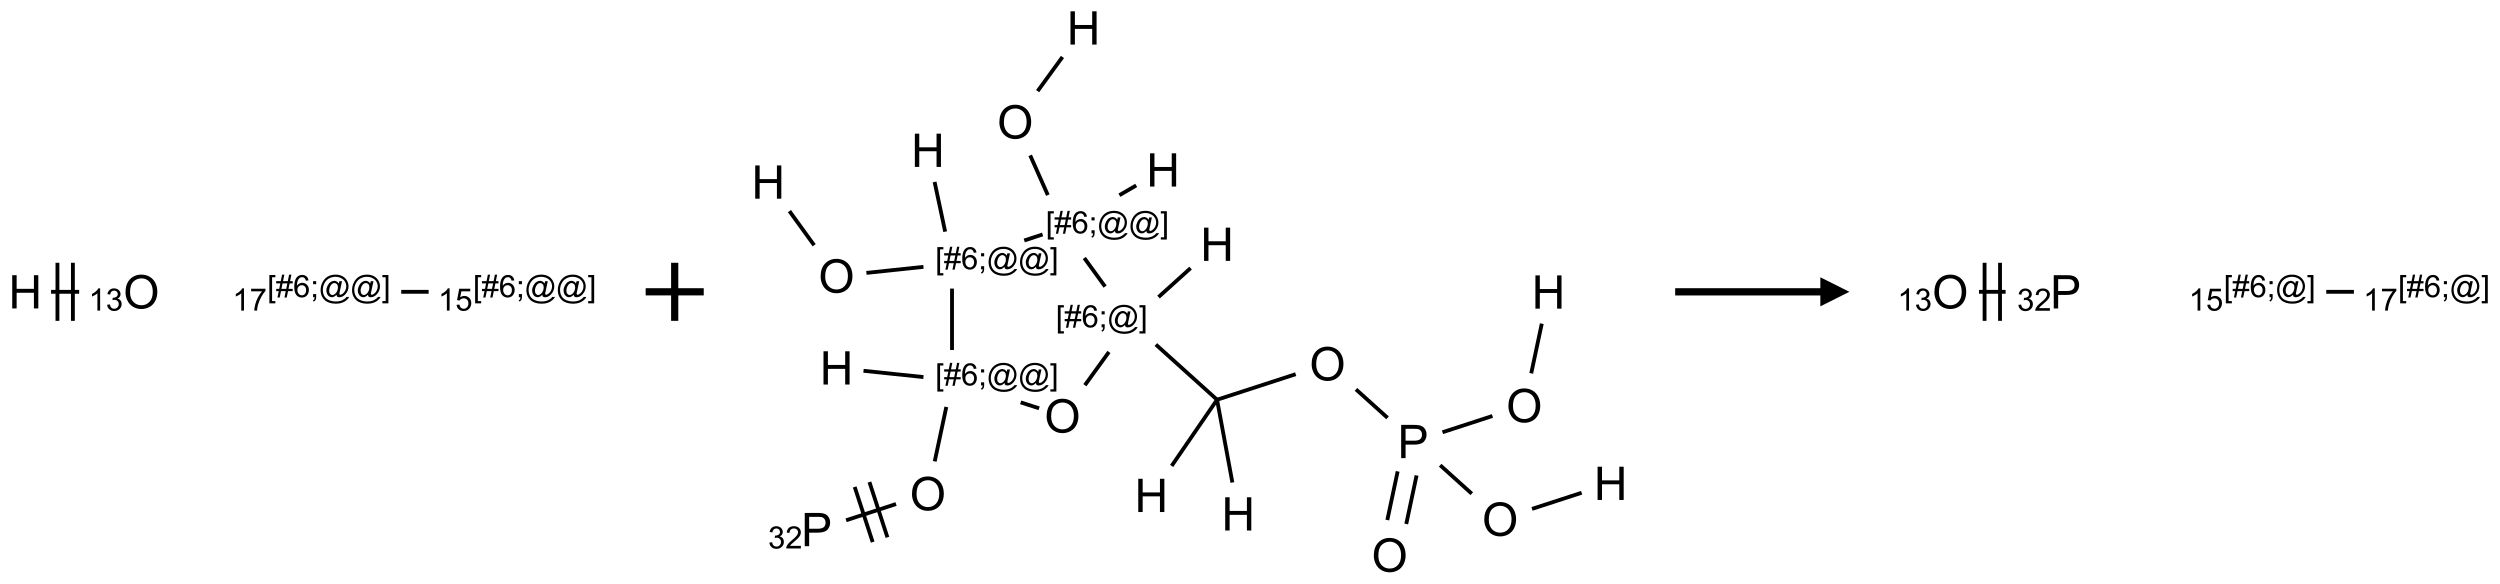 <?xml version="1.0" encoding="UTF-8"?>
<svg xmlns="http://www.w3.org/2000/svg" xmlns:xlink="http://www.w3.org/1999/xlink" width="861" height="201" viewBox="0 0 861 201">
<defs>
<g>
<g id="glyph-0-0">
<path d="M 2 0 L 2 -10 L 10 -10 L 10 0 Z M 2.25 -0.25 L 9.75 -0.25 L 9.75 -9.75 L 2.25 -9.75 Z M 2.25 -0.25 "/>
</g>
<g id="glyph-0-1">
<path d="M 1.281 0 L 1.281 -11.453 L 2.797 -11.453 L 2.797 -6.75 L 8.75 -6.75 L 8.75 -11.453 L 10.266 -11.453 L 10.266 0 L 8.75 0 L 8.75 -5.398 L 2.797 -5.398 L 2.797 0 Z M 1.281 0 "/>
</g>
<g id="glyph-0-2">
<path d="M 0.773 -5.578 C 0.773 -7.48 1.285 -8.969 2.305 -10.043 C 3.324 -11.117 4.645 -11.656 6.258 -11.656 C 7.316 -11.656 8.27 -11.402 9.117 -10.898 C 9.965 -10.395 10.613 -9.688 11.059 -8.785 C 11.504 -7.883 11.727 -6.855 11.727 -5.711 C 11.727 -4.551 11.492 -3.512 11.023 -2.594 C 10.555 -1.676 9.891 -0.984 9.031 -0.512 C 8.172 -0.039 7.246 0.195 6.25 0.195 C 5.172 0.195 4.207 -0.066 3.359 -0.586 C 2.512 -1.105 1.867 -1.816 1.43 -2.719 C 0.992 -3.621 0.773 -4.574 0.773 -5.578 Z M 2.336 -5.555 C 2.336 -4.176 2.707 -3.086 3.449 -2.293 C 4.191 -1.5 5.121 -1.102 6.242 -1.102 C 7.383 -1.102 8.32 -1.504 9.059 -2.305 C 9.797 -3.105 10.164 -4.246 10.164 -5.719 C 10.164 -6.652 10.008 -7.465 9.691 -8.16 C 9.375 -8.855 8.914 -9.395 8.309 -9.777 C 7.703 -10.16 7.02 -10.352 6.266 -10.352 C 5.191 -10.352 4.27 -9.984 3.496 -9.246 C 2.723 -8.508 2.336 -7.277 2.336 -5.555 Z M 2.336 -5.555 "/>
</g>
<g id="glyph-0-3">
<path d="M 1.234 0 L 1.234 -11.453 L 5.555 -11.453 C 6.316 -11.453 6.895 -11.418 7.297 -11.344 C 7.859 -11.25 8.332 -11.07 8.711 -10.809 C 9.09 -10.547 9.398 -10.176 9.629 -9.703 C 9.859 -9.23 9.977 -8.707 9.977 -8.141 C 9.977 -7.168 9.668 -6.344 9.047 -5.668 C 8.426 -4.992 7.309 -4.656 5.688 -4.656 L 2.75 -4.656 L 2.75 0 Z M 2.75 -6.008 L 5.711 -6.008 C 6.691 -6.008 7.387 -6.191 7.797 -6.555 C 8.207 -6.918 8.414 -7.434 8.414 -8.094 C 8.414 -8.574 8.293 -8.984 8.051 -9.324 C 7.809 -9.664 7.488 -9.891 7.094 -10 C 6.84 -10.066 6.367 -10.102 5.68 -10.102 L 2.75 -10.102 Z M 2.75 -6.008 "/>
</g>
<g id="glyph-1-0">
<path d="M 1.332 0 L 1.332 -6.668 L 6.668 -6.668 L 6.668 0 Z M 1.5 -0.168 L 6.5 -0.168 L 6.5 -6.5 L 1.5 -6.5 Z M 1.5 -0.168 "/>
</g>
<g id="glyph-1-1">
<path d="M 3.973 0 L 3.035 0 L 3.035 -5.973 C 2.809 -5.758 2.516 -5.543 2.148 -5.328 C 1.781 -5.113 1.453 -4.953 1.16 -4.844 L 1.16 -5.75 C 1.684 -5.996 2.145 -6.297 2.535 -6.645 C 2.93 -6.996 3.207 -7.336 3.371 -7.668 L 3.973 -7.668 Z M 3.973 0 "/>
</g>
<g id="glyph-1-2">
<path d="M 0.449 -2.016 L 1.387 -2.141 C 1.492 -1.609 1.676 -1.227 1.934 -0.992 C 2.191 -0.758 2.508 -0.641 2.879 -0.641 C 3.32 -0.641 3.695 -0.793 3.996 -1.098 C 4.301 -1.402 4.453 -1.781 4.453 -2.234 C 4.453 -2.664 4.312 -3.02 4.031 -3.301 C 3.75 -3.578 3.391 -3.719 2.957 -3.719 C 2.781 -3.719 2.562 -3.684 2.297 -3.613 L 2.402 -4.438 C 2.465 -4.43 2.516 -4.426 2.551 -4.426 C 2.949 -4.426 3.312 -4.531 3.629 -4.738 C 3.949 -4.949 4.109 -5.27 4.109 -5.703 C 4.109 -6.047 3.992 -6.332 3.762 -6.559 C 3.527 -6.785 3.227 -6.895 2.859 -6.895 C 2.496 -6.895 2.191 -6.781 1.949 -6.551 C 1.707 -6.324 1.547 -5.98 1.48 -5.52 L 0.543 -5.688 C 0.656 -6.316 0.918 -6.805 1.324 -7.148 C 1.73 -7.492 2.234 -7.668 2.84 -7.668 C 3.254 -7.668 3.641 -7.578 3.988 -7.398 C 4.34 -7.219 4.609 -6.977 4.793 -6.668 C 4.98 -6.359 5.074 -6.031 5.074 -5.684 C 5.074 -5.352 4.984 -5.051 4.809 -4.781 C 4.629 -4.512 4.367 -4.297 4.02 -4.137 C 4.473 -4.031 4.824 -3.816 5.074 -3.488 C 5.324 -3.16 5.449 -2.75 5.449 -2.254 C 5.449 -1.59 5.203 -1.023 4.719 -0.559 C 4.234 -0.098 3.617 0.137 2.875 0.137 C 2.203 0.137 1.648 -0.062 1.207 -0.465 C 0.762 -0.863 0.512 -1.379 0.449 -2.016 Z M 0.449 -2.016 "/>
</g>
<g id="glyph-1-3">
<path d="M 0.723 2.121 L 0.723 -7.637 L 2.793 -7.637 L 2.793 -6.859 L 1.66 -6.859 L 1.66 1.344 L 2.793 1.344 L 2.793 2.121 Z M 0.723 2.121 "/>
</g>
<g id="glyph-1-4">
<path d="M 0.535 0.129 L 0.988 -2.09 L 0.109 -2.09 L 0.109 -2.863 L 1.145 -2.863 L 1.531 -4.754 L 0.109 -4.754 L 0.109 -5.531 L 1.688 -5.531 L 2.141 -7.766 L 2.922 -7.766 L 2.469 -5.531 L 4.109 -5.531 L 4.562 -7.766 L 5.348 -7.766 L 4.895 -5.531 L 5.797 -5.531 L 5.797 -4.754 L 4.738 -4.754 L 4.348 -2.863 L 5.797 -2.863 L 5.797 -2.09 L 4.191 -2.09 L 3.738 0.129 L 2.957 0.129 L 3.406 -2.09 L 1.77 -2.09 L 1.316 0.129 Z M 1.926 -2.863 L 3.562 -2.863 L 3.953 -4.754 L 2.312 -4.754 Z M 1.926 -2.863 "/>
</g>
<g id="glyph-1-5">
<path d="M 5.309 -5.766 L 4.375 -5.691 C 4.293 -6.059 4.172 -6.328 4.02 -6.496 C 3.766 -6.762 3.453 -6.895 3.082 -6.895 C 2.785 -6.895 2.523 -6.812 2.297 -6.645 C 2 -6.43 1.77 -6.117 1.598 -5.703 C 1.43 -5.289 1.34 -4.703 1.332 -3.938 C 1.559 -4.281 1.836 -4.535 2.16 -4.703 C 2.488 -4.871 2.828 -4.953 3.188 -4.953 C 3.812 -4.953 4.344 -4.723 4.785 -4.262 C 5.223 -3.801 5.441 -3.207 5.441 -2.48 C 5.441 -2 5.34 -1.555 5.133 -1.145 C 4.926 -0.73 4.641 -0.418 4.281 -0.199 C 3.922 0.02 3.512 0.129 3.051 0.129 C 2.27 0.129 1.633 -0.156 1.141 -0.73 C 0.648 -1.305 0.402 -2.254 0.402 -3.574 C 0.402 -5.051 0.672 -6.121 1.219 -6.793 C 1.695 -7.375 2.336 -7.668 3.141 -7.668 C 3.742 -7.668 4.234 -7.5 4.617 -7.16 C 5 -6.824 5.23 -6.359 5.309 -5.766 Z M 1.48 -2.473 C 1.48 -2.152 1.547 -1.844 1.684 -1.547 C 1.82 -1.25 2.016 -1.027 2.262 -0.871 C 2.508 -0.719 2.766 -0.641 3.035 -0.641 C 3.434 -0.641 3.773 -0.801 4.059 -1.121 C 4.344 -1.441 4.484 -1.875 4.484 -2.422 C 4.484 -2.949 4.344 -3.367 4.062 -3.668 C 3.781 -3.973 3.426 -4.125 3 -4.125 C 2.578 -4.125 2.219 -3.973 1.922 -3.668 C 1.625 -3.363 1.48 -2.969 1.48 -2.473 Z M 1.48 -2.473 "/>
</g>
<g id="glyph-1-6">
<path d="M 0.949 -4.465 L 0.949 -5.531 L 2.016 -5.531 L 2.016 -4.465 Z M 0.949 0 L 0.949 -1.066 L 2.016 -1.066 L 2.016 0 C 2.016 0.391 1.945 0.711 1.809 0.949 C 1.668 1.191 1.449 1.379 1.145 1.512 L 0.887 1.109 C 1.082 1.023 1.23 0.895 1.324 0.727 C 1.418 0.559 1.469 0.316 1.48 0 Z M 0.949 0 "/>
</g>
<g id="glyph-1-7">
<path d="M 6.047 -0.848 C 5.82 -0.59 5.57 -0.379 5.289 -0.223 C 5.008 -0.062 4.73 0.016 4.449 0.016 C 4.141 0.016 3.84 -0.074 3.547 -0.254 C 3.254 -0.434 3.02 -0.715 2.836 -1.09 C 2.652 -1.465 2.562 -1.875 2.562 -2.324 C 2.562 -2.875 2.703 -3.43 2.988 -3.98 C 3.27 -4.535 3.621 -4.953 4.043 -5.23 C 4.461 -5.508 4.871 -5.645 5.266 -5.645 C 5.566 -5.645 5.855 -5.566 6.129 -5.41 C 6.402 -5.25 6.641 -5.012 6.84 -4.688 L 7.016 -5.496 L 7.949 -5.496 L 7.199 -2 C 7.094 -1.516 7.043 -1.246 7.043 -1.191 C 7.043 -1.098 7.078 -1.02 7.148 -0.949 C 7.219 -0.883 7.305 -0.848 7.406 -0.848 C 7.59 -0.848 7.832 -0.953 8.129 -1.168 C 8.527 -1.445 8.84 -1.816 9.07 -2.285 C 9.301 -2.75 9.418 -3.234 9.418 -3.73 C 9.418 -4.309 9.27 -4.852 8.973 -5.355 C 8.676 -5.859 8.23 -6.262 7.645 -6.562 C 7.055 -6.863 6.406 -7.016 5.691 -7.016 C 4.879 -7.016 4.137 -6.824 3.465 -6.445 C 2.793 -6.066 2.273 -5.52 1.902 -4.809 C 1.535 -4.098 1.348 -3.34 1.348 -2.527 C 1.348 -1.676 1.535 -0.941 1.902 -0.328 C 2.273 0.285 2.809 0.742 3.508 1.035 C 4.207 1.328 4.984 1.473 5.832 1.473 C 6.742 1.473 7.504 1.32 8.121 1.016 C 8.734 0.711 9.195 0.34 9.5 -0.098 L 10.441 -0.098 C 10.266 0.266 9.961 0.637 9.531 1.016 C 9.102 1.395 8.59 1.695 7.996 1.914 C 7.402 2.133 6.688 2.246 5.848 2.246 C 5.078 2.246 4.367 2.145 3.715 1.949 C 3.066 1.75 2.512 1.453 2.051 1.055 C 1.594 0.656 1.25 0.199 1.016 -0.316 C 0.723 -0.973 0.578 -1.684 0.578 -2.441 C 0.578 -3.289 0.75 -4.098 1.098 -4.863 C 1.523 -5.805 2.125 -6.527 2.902 -7.027 C 3.684 -7.527 4.629 -7.777 5.738 -7.777 C 6.602 -7.777 7.375 -7.602 8.059 -7.246 C 8.746 -6.895 9.285 -6.371 9.684 -5.672 C 10.02 -5.07 10.188 -4.418 10.188 -3.715 C 10.188 -2.707 9.832 -1.812 9.125 -1.031 C 8.492 -0.328 7.801 0.02 7.051 0.02 C 6.812 0.02 6.617 -0.016 6.473 -0.09 C 6.324 -0.16 6.215 -0.266 6.145 -0.402 C 6.102 -0.488 6.066 -0.637 6.047 -0.848 Z M 3.527 -2.262 C 3.527 -1.785 3.641 -1.414 3.863 -1.152 C 4.09 -0.887 4.348 -0.754 4.641 -0.754 C 4.836 -0.754 5.039 -0.812 5.254 -0.93 C 5.469 -1.047 5.676 -1.219 5.871 -1.449 C 6.066 -1.676 6.23 -1.969 6.355 -2.32 C 6.48 -2.672 6.543 -3.027 6.543 -3.379 C 6.543 -3.852 6.426 -4.219 6.191 -4.48 C 5.957 -4.738 5.672 -4.871 5.332 -4.871 C 5.109 -4.871 4.902 -4.812 4.707 -4.699 C 4.512 -4.586 4.32 -4.406 4.137 -4.156 C 3.953 -3.906 3.805 -3.602 3.691 -3.246 C 3.582 -2.887 3.527 -2.559 3.527 -2.262 Z M 3.527 -2.262 "/>
</g>
<g id="glyph-1-8">
<path d="M 2.27 2.121 L 0.203 2.121 L 0.203 1.344 L 1.332 1.344 L 1.332 -6.859 L 0.203 -6.859 L 0.203 -7.637 L 2.27 -7.637 Z M 2.27 2.121 "/>
</g>
<g id="glyph-1-9">
<path d="M 0.504 -6.637 L 0.504 -7.535 L 5.449 -7.535 L 5.449 -6.809 C 4.961 -6.289 4.48 -5.602 4.004 -4.746 C 3.527 -3.887 3.156 -3.004 2.895 -2.098 C 2.707 -1.461 2.59 -0.762 2.535 0 L 1.574 0 C 1.582 -0.602 1.703 -1.328 1.926 -2.176 C 2.152 -3.027 2.477 -3.848 2.898 -4.637 C 3.32 -5.426 3.77 -6.094 4.246 -6.637 Z M 0.504 -6.637 "/>
</g>
<g id="glyph-1-10">
<path d="M 0.441 -2 L 1.426 -2.082 C 1.5 -1.605 1.668 -1.242 1.934 -1.004 C 2.199 -0.762 2.52 -0.641 2.895 -0.641 C 3.348 -0.641 3.73 -0.812 4.043 -1.152 C 4.355 -1.492 4.512 -1.941 4.512 -2.504 C 4.512 -3.039 4.359 -3.461 4.059 -3.77 C 3.758 -4.078 3.367 -4.234 2.879 -4.234 C 2.578 -4.234 2.305 -4.164 2.062 -4.027 C 1.82 -3.891 1.629 -3.715 1.488 -3.496 L 0.609 -3.609 L 1.348 -7.531 L 5.145 -7.531 L 5.145 -6.637 L 2.098 -6.637 L 1.688 -4.582 C 2.145 -4.902 2.625 -5.062 3.129 -5.062 C 3.797 -5.062 4.359 -4.832 4.816 -4.371 C 5.277 -3.91 5.504 -3.312 5.504 -2.59 C 5.504 -1.898 5.305 -1.301 4.902 -0.797 C 4.41 -0.18 3.742 0.129 2.895 0.129 C 2.199 0.129 1.633 -0.062 1.195 -0.453 C 0.758 -0.844 0.504 -1.359 0.441 -2 Z M 0.441 -2 "/>
</g>
<g id="glyph-1-11">
<path d="M 5.371 -0.902 L 5.371 0 L 0.324 0 C 0.316 -0.227 0.352 -0.441 0.434 -0.652 C 0.562 -0.996 0.766 -1.332 1.051 -1.668 C 1.332 -2 1.742 -2.387 2.277 -2.824 C 3.105 -3.504 3.668 -4.043 3.957 -4.441 C 4.25 -4.84 4.395 -5.215 4.395 -5.566 C 4.395 -5.938 4.262 -6.254 3.996 -6.508 C 3.73 -6.762 3.387 -6.891 2.957 -6.891 C 2.508 -6.891 2.145 -6.754 1.875 -6.484 C 1.605 -6.215 1.469 -5.84 1.465 -5.359 L 0.5 -5.457 C 0.566 -6.176 0.812 -6.727 1.246 -7.102 C 1.676 -7.477 2.254 -7.668 2.98 -7.668 C 3.711 -7.668 4.293 -7.465 4.719 -7.059 C 5.145 -6.652 5.359 -6.148 5.359 -5.547 C 5.359 -5.242 5.297 -4.941 5.172 -4.645 C 5.047 -4.352 4.84 -4.039 4.551 -3.715 C 4.262 -3.387 3.777 -2.938 3.105 -2.371 C 2.543 -1.898 2.18 -1.578 2.02 -1.41 C 1.859 -1.242 1.73 -1.07 1.625 -0.902 Z M 5.371 -0.902 "/>
</g>
</g>
</defs>
<path fill="none" stroke-width="0.033" stroke-linecap="butt" stroke-linejoin="miter" stroke="rgb(0%, 0%, 0%)" stroke-opacity="1" stroke-miterlimit="10" d="M 0.222 0 L 0.464 0 " transform="matrix(40, 0, 0, 40, 8.703, 100.5)"/>
<path fill="none" stroke-width="0.033" stroke-linecap="butt" stroke-linejoin="miter" stroke="rgb(0%, 0%, 0%)" stroke-opacity="1" stroke-miterlimit="10" d="M 0.41 0.25 L 0.41 -0.25 " transform="matrix(40, 0, 0, 40, 8.703, 100.5)"/>
<path fill="none" stroke-width="0.033" stroke-linecap="butt" stroke-linejoin="miter" stroke="rgb(0%, 0%, 0%)" stroke-opacity="1" stroke-miterlimit="10" d="M 0.277 0.25 L 0.277 -0.25 " transform="matrix(40, 0, 0, 40, 8.703, 100.5)"/>
<path fill="none" stroke-width="0.033" stroke-linecap="butt" stroke-linejoin="miter" stroke="rgb(0%, 0%, 0%)" stroke-opacity="1" stroke-miterlimit="10" d="M 3.237 0 L 3.473 0 " transform="matrix(40, 0, 0, 40, 8.703, 100.5)"/>
<g fill="rgb(0%, 0%, 0%)" fill-opacity="1">
<use xlink:href="#glyph-0-1" x="2.93" y="106.227"/>
</g>
<g fill="rgb(0%, 0%, 0%)" fill-opacity="1">
<use xlink:href="#glyph-0-2" x="42.453" y="106.23"/>
</g>
<g fill="rgb(0%, 0%, 0%)" fill-opacity="1">
<use xlink:href="#glyph-1-1" x="30.512" y="106.98"/>
<use xlink:href="#glyph-1-2" x="36.444" y="106.98"/>
</g>
<g fill="rgb(0%, 0%, 0%)" fill-opacity="1">
<use xlink:href="#glyph-1-3" x="92.047" y="102.352"/>
<use xlink:href="#glyph-1-4" x="95.01" y="102.352"/>
<use xlink:href="#glyph-1-5" x="100.943" y="102.352"/>
<use xlink:href="#glyph-1-6" x="106.875" y="102.352"/>
<use xlink:href="#glyph-1-7" x="109.839" y="102.352"/>
<use xlink:href="#glyph-1-7" x="120.667" y="102.352"/>
<use xlink:href="#glyph-1-8" x="131.495" y="102.352"/>
</g>
<g fill="rgb(0%, 0%, 0%)" fill-opacity="1">
<use xlink:href="#glyph-1-1" x="80.055" y="106.98"/>
<use xlink:href="#glyph-1-9" x="85.987" y="106.98"/>
</g>
<g fill="rgb(0%, 0%, 0%)" fill-opacity="1">
<use xlink:href="#glyph-1-3" x="162.914" y="102.352"/>
<use xlink:href="#glyph-1-4" x="165.878" y="102.352"/>
<use xlink:href="#glyph-1-5" x="171.81" y="102.352"/>
<use xlink:href="#glyph-1-6" x="177.742" y="102.352"/>
<use xlink:href="#glyph-1-7" x="180.706" y="102.352"/>
<use xlink:href="#glyph-1-7" x="191.534" y="102.352"/>
<use xlink:href="#glyph-1-8" x="202.362" y="102.352"/>
</g>
<g fill="rgb(0%, 0%, 0%)" fill-opacity="1">
<use xlink:href="#glyph-1-1" x="150.867" y="106.98"/>
<use xlink:href="#glyph-1-10" x="156.799" y="106.98"/>
</g>
<path fill="none" stroke-width="0.062" stroke-linecap="butt" stroke-linejoin="miter" stroke="rgb(0%, 0%, 0%)" stroke-opacity="1" stroke-miterlimit="10" d="M 0 0 L 0.5 0 M 0.25 -0.25 L 0.25 0.25 " transform="matrix(40, 0, 0, 40, 222.367, 100.5)"/>
<path fill="none" stroke-width="0.033" stroke-linecap="butt" stroke-linejoin="miter" stroke="rgb(0%, 0%, 0%)" stroke-opacity="1" stroke-miterlimit="10" d="M 0.182 1.577 L 0.395 1.871 " transform="matrix(40, 0, 0, 40, 264.594, 9.623)"/>
<path fill="none" stroke-width="0.033" stroke-linecap="butt" stroke-linejoin="miter" stroke="rgb(0%, 0%, 0%)" stroke-opacity="1" stroke-miterlimit="10" d="M 0.845 2.109 L 1.336 2.057 " transform="matrix(40, 0, 0, 40, 264.594, 9.623)"/>
<path fill="none" stroke-width="0.033" stroke-linecap="butt" stroke-linejoin="miter" stroke="rgb(0%, 0%, 0%)" stroke-opacity="1" stroke-miterlimit="10" d="M 1.523 1.754 L 1.432 1.326 " transform="matrix(40, 0, 0, 40, 264.594, 9.623)"/>
<path fill="none" stroke-width="0.033" stroke-linecap="butt" stroke-linejoin="miter" stroke="rgb(0%, 0%, 0%)" stroke-opacity="1" stroke-miterlimit="10" d="M 1.582 2.244 L 1.582 2.773 " transform="matrix(40, 0, 0, 40, 264.594, 9.623)"/>
<path fill="none" stroke-width="0.033" stroke-linecap="butt" stroke-linejoin="miter" stroke="rgb(0%, 0%, 0%)" stroke-opacity="1" stroke-miterlimit="10" d="M 1.336 3.006 L 0.82 2.952 " transform="matrix(40, 0, 0, 40, 264.594, 9.623)"/>
<path fill="none" stroke-width="0.033" stroke-linecap="butt" stroke-linejoin="miter" stroke="rgb(0%, 0%, 0%)" stroke-opacity="1" stroke-miterlimit="10" d="M 1.533 3.263 L 1.433 3.732 " transform="matrix(40, 0, 0, 40, 264.594, 9.623)"/>
<path fill="none" stroke-width="0.033" stroke-linecap="butt" stroke-linejoin="miter" stroke="rgb(0%, 0%, 0%)" stroke-opacity="1" stroke-miterlimit="10" d="M 1.1 4.099 L 0.67 4.239 " transform="matrix(40, 0, 0, 40, 264.594, 9.623)"/>
<path fill="none" stroke-width="0.033" stroke-linecap="butt" stroke-linejoin="miter" stroke="rgb(0%, 0%, 0%)" stroke-opacity="1" stroke-miterlimit="10" d="M 0.744 3.952 L 0.899 4.427 " transform="matrix(40, 0, 0, 40, 264.594, 9.623)"/>
<path fill="none" stroke-width="0.033" stroke-linecap="butt" stroke-linejoin="miter" stroke="rgb(0%, 0%, 0%)" stroke-opacity="1" stroke-miterlimit="10" d="M 0.871 3.91 L 1.026 4.386 " transform="matrix(40, 0, 0, 40, 264.594, 9.623)"/>
<path fill="none" stroke-width="0.033" stroke-linecap="butt" stroke-linejoin="miter" stroke="rgb(0%, 0%, 0%)" stroke-opacity="1" stroke-miterlimit="10" d="M 2.173 3.224 L 2.332 3.275 " transform="matrix(40, 0, 0, 40, 264.594, 9.623)"/>
<path fill="none" stroke-width="0.033" stroke-linecap="butt" stroke-linejoin="miter" stroke="rgb(0%, 0%, 0%)" stroke-opacity="1" stroke-miterlimit="10" d="M 2.726 3.076 L 2.933 2.79 " transform="matrix(40, 0, 0, 40, 264.594, 9.623)"/>
<path fill="none" stroke-width="0.033" stroke-linecap="butt" stroke-linejoin="miter" stroke="rgb(0%, 0%, 0%)" stroke-opacity="1" stroke-miterlimit="10" d="M 3.36 2.317 L 3.636 2.068 " transform="matrix(40, 0, 0, 40, 264.594, 9.623)"/>
<path fill="none" stroke-width="0.033" stroke-linecap="butt" stroke-linejoin="miter" stroke="rgb(0%, 0%, 0%)" stroke-opacity="1" stroke-miterlimit="10" d="M 3.337 2.726 L 3.864 3.201 " transform="matrix(40, 0, 0, 40, 264.594, 9.623)"/>
<path fill="none" stroke-width="0.033" stroke-linecap="butt" stroke-linejoin="miter" stroke="rgb(0%, 0%, 0%)" stroke-opacity="1" stroke-miterlimit="10" d="M 3.864 3.201 L 3.996 3.914 " transform="matrix(40, 0, 0, 40, 264.594, 9.623)"/>
<path fill="none" stroke-width="0.033" stroke-linecap="butt" stroke-linejoin="miter" stroke="rgb(0%, 0%, 0%)" stroke-opacity="1" stroke-miterlimit="10" d="M 3.864 3.201 L 3.473 3.771 " transform="matrix(40, 0, 0, 40, 264.594, 9.623)"/>
<path fill="none" stroke-width="0.033" stroke-linecap="butt" stroke-linejoin="miter" stroke="rgb(0%, 0%, 0%)" stroke-opacity="1" stroke-miterlimit="10" d="M 3.864 3.201 L 4.541 2.981 " transform="matrix(40, 0, 0, 40, 264.594, 9.623)"/>
<path fill="none" stroke-width="0.033" stroke-linecap="butt" stroke-linejoin="miter" stroke="rgb(0%, 0%, 0%)" stroke-opacity="1" stroke-miterlimit="10" d="M 5.06 3.112 L 5.332 3.357 " transform="matrix(40, 0, 0, 40, 264.594, 9.623)"/>
<path fill="none" stroke-width="0.033" stroke-linecap="butt" stroke-linejoin="miter" stroke="rgb(0%, 0%, 0%)" stroke-opacity="1" stroke-miterlimit="10" d="M 5.419 3.818 L 5.33 4.237 " transform="matrix(40, 0, 0, 40, 264.594, 9.623)"/>
<path fill="none" stroke-width="0.033" stroke-linecap="butt" stroke-linejoin="miter" stroke="rgb(0%, 0%, 0%)" stroke-opacity="1" stroke-miterlimit="10" d="M 5.582 3.853 L 5.493 4.271 " transform="matrix(40, 0, 0, 40, 264.594, 9.623)"/>
<path fill="none" stroke-width="0.033" stroke-linecap="butt" stroke-linejoin="miter" stroke="rgb(0%, 0%, 0%)" stroke-opacity="1" stroke-miterlimit="10" d="M 5.805 3.481 L 6.235 3.341 " transform="matrix(40, 0, 0, 40, 264.594, 9.623)"/>
<path fill="none" stroke-width="0.033" stroke-linecap="butt" stroke-linejoin="miter" stroke="rgb(0%, 0%, 0%)" stroke-opacity="1" stroke-miterlimit="10" d="M 6.569 2.974 L 6.66 2.546 " transform="matrix(40, 0, 0, 40, 264.594, 9.623)"/>
<path fill="none" stroke-width="0.033" stroke-linecap="butt" stroke-linejoin="miter" stroke="rgb(0%, 0%, 0%)" stroke-opacity="1" stroke-miterlimit="10" d="M 5.785 3.765 L 6.057 4.01 " transform="matrix(40, 0, 0, 40, 264.594, 9.623)"/>
<path fill="none" stroke-width="0.033" stroke-linecap="butt" stroke-linejoin="miter" stroke="rgb(0%, 0%, 0%)" stroke-opacity="1" stroke-miterlimit="10" d="M 6.576 4.141 L 7.003 4.002 " transform="matrix(40, 0, 0, 40, 264.594, 9.623)"/>
<path fill="none" stroke-width="0.033" stroke-linecap="butt" stroke-linejoin="miter" stroke="rgb(0%, 0%, 0%)" stroke-opacity="1" stroke-miterlimit="10" d="M 2.9 2.227 L 2.721 1.981 " transform="matrix(40, 0, 0, 40, 264.594, 9.623)"/>
<path fill="none" stroke-width="0.033" stroke-linecap="butt" stroke-linejoin="miter" stroke="rgb(0%, 0%, 0%)" stroke-opacity="1" stroke-miterlimit="10" d="M 2.362 1.778 L 2.204 1.83 " transform="matrix(40, 0, 0, 40, 264.594, 9.623)"/>
<path fill="none" stroke-width="0.033" stroke-linecap="butt" stroke-linejoin="miter" stroke="rgb(0%, 0%, 0%)" stroke-opacity="1" stroke-miterlimit="10" d="M 3.023 1.44 L 3.168 1.356 " transform="matrix(40, 0, 0, 40, 264.594, 9.623)"/>
<path fill="none" stroke-width="0.033" stroke-linecap="butt" stroke-linejoin="miter" stroke="rgb(0%, 0%, 0%)" stroke-opacity="1" stroke-miterlimit="10" d="M 2.407 1.439 L 2.255 1.097 " transform="matrix(40, 0, 0, 40, 264.594, 9.623)"/>
<path fill="none" stroke-width="0.033" stroke-linecap="butt" stroke-linejoin="miter" stroke="rgb(0%, 0%, 0%)" stroke-opacity="1" stroke-miterlimit="10" d="M 2.319 0.544 L 2.533 0.25 " transform="matrix(40, 0, 0, 40, 264.594, 9.623)"/>
<g fill="rgb(0%, 0%, 0%)" fill-opacity="1">
<use xlink:href="#glyph-0-1" x="258.82" y="68.434"/>
</g>
<g fill="rgb(0%, 0%, 0%)" fill-opacity="1">
<use xlink:href="#glyph-0-2" x="281.855" y="100.801"/>
</g>
<g fill="rgb(0%, 0%, 0%)" fill-opacity="1">
<use xlink:href="#glyph-1-3" x="322.098" y="92.738"/>
<use xlink:href="#glyph-1-4" x="325.061" y="92.738"/>
<use xlink:href="#glyph-1-5" x="330.993" y="92.738"/>
<use xlink:href="#glyph-1-6" x="336.926" y="92.738"/>
<use xlink:href="#glyph-1-7" x="339.889" y="92.738"/>
<use xlink:href="#glyph-1-7" x="350.717" y="92.738"/>
<use xlink:href="#glyph-1-8" x="361.546" y="92.738"/>
</g>
<g fill="rgb(0%, 0%, 0%)" fill-opacity="1">
<use xlink:href="#glyph-0-1" x="313.797" y="57.488"/>
</g>
<g fill="rgb(0%, 0%, 0%)" fill-opacity="1">
<use xlink:href="#glyph-1-3" x="322.098" y="132.738"/>
<use xlink:href="#glyph-1-4" x="325.061" y="132.738"/>
<use xlink:href="#glyph-1-5" x="330.993" y="132.738"/>
<use xlink:href="#glyph-1-6" x="336.926" y="132.738"/>
<use xlink:href="#glyph-1-7" x="339.889" y="132.738"/>
<use xlink:href="#glyph-1-7" x="350.717" y="132.738"/>
<use xlink:href="#glyph-1-8" x="361.546" y="132.738"/>
</g>
<g fill="rgb(0%, 0%, 0%)" fill-opacity="1">
<use xlink:href="#glyph-0-1" x="282.332" y="132.434"/>
</g>
<g fill="rgb(0%, 0%, 0%)" fill-opacity="1">
<use xlink:href="#glyph-0-2" x="313.32" y="175.742"/>
</g>
<g fill="rgb(0%, 0%, 0%)" fill-opacity="1">
<use xlink:href="#glyph-0-3" x="275.922" y="188.102"/>
</g>
<g fill="rgb(0%, 0%, 0%)" fill-opacity="1">
<use xlink:href="#glyph-1-2" x="264.52" y="188.891"/>
<use xlink:href="#glyph-1-11" x="270.452" y="188.891"/>
</g>
<g fill="rgb(0%, 0%, 0%)" fill-opacity="1">
<use xlink:href="#glyph-0-2" x="359.68" y="148.977"/>
</g>
<g fill="rgb(0%, 0%, 0%)" fill-opacity="1">
<use xlink:href="#glyph-1-3" x="363.609" y="112.738"/>
<use xlink:href="#glyph-1-4" x="366.573" y="112.738"/>
<use xlink:href="#glyph-1-5" x="372.505" y="112.738"/>
<use xlink:href="#glyph-1-6" x="378.438" y="112.738"/>
<use xlink:href="#glyph-1-7" x="381.401" y="112.738"/>
<use xlink:href="#glyph-1-8" x="392.229" y="112.738"/>
</g>
<g fill="rgb(0%, 0%, 0%)" fill-opacity="1">
<use xlink:href="#glyph-0-1" x="413.395" y="89.848"/>
</g>
<g fill="rgb(0%, 0%, 0%)" fill-opacity="1">
<use xlink:href="#glyph-0-1" x="420.684" y="182.711"/>
</g>
<g fill="rgb(0%, 0%, 0%)" fill-opacity="1">
<use xlink:href="#glyph-0-1" x="390.738" y="176.344"/>
</g>
<g fill="rgb(0%, 0%, 0%)" fill-opacity="1">
<use xlink:href="#glyph-0-2" x="450.957" y="131.023"/>
</g>
<g fill="rgb(0%, 0%, 0%)" fill-opacity="1">
<use xlink:href="#glyph-0-3" x="481.328" y="157.785"/>
</g>
<g fill="rgb(0%, 0%, 0%)" fill-opacity="1">
<use xlink:href="#glyph-0-2" x="472.367" y="196.914"/>
</g>
<g fill="rgb(0%, 0%, 0%)" fill-opacity="1">
<use xlink:href="#glyph-0-2" x="518.727" y="145.426"/>
</g>
<g fill="rgb(0%, 0%, 0%)" fill-opacity="1">
<use xlink:href="#glyph-0-1" x="527.52" y="106.297"/>
</g>
<g fill="rgb(0%, 0%, 0%)" fill-opacity="1">
<use xlink:href="#glyph-0-2" x="510.41" y="184.551"/>
</g>
<g fill="rgb(0%, 0%, 0%)" fill-opacity="1">
<use xlink:href="#glyph-0-1" x="548.93" y="172.188"/>
</g>
<g fill="rgb(0%, 0%, 0%)" fill-opacity="1">
<use xlink:href="#glyph-1-3" x="360.141" y="80.379"/>
<use xlink:href="#glyph-1-4" x="363.104" y="80.379"/>
<use xlink:href="#glyph-1-5" x="369.036" y="80.379"/>
<use xlink:href="#glyph-1-6" x="374.969" y="80.379"/>
<use xlink:href="#glyph-1-7" x="377.932" y="80.379"/>
<use xlink:href="#glyph-1-7" x="388.76" y="80.379"/>
<use xlink:href="#glyph-1-8" x="399.589" y="80.379"/>
</g>
<g fill="rgb(0%, 0%, 0%)" fill-opacity="1">
<use xlink:href="#glyph-0-1" x="394.797" y="64.254"/>
</g>
<g fill="rgb(0%, 0%, 0%)" fill-opacity="1">
<use xlink:href="#glyph-0-2" x="343.41" y="47.715"/>
</g>
<g fill="rgb(0%, 0%, 0%)" fill-opacity="1">
<use xlink:href="#glyph-0-1" x="367.398" y="15.352"/>
</g>
<path fill-rule="nonzero" fill="rgb(0%, 0%, 0%)" fill-opacity="1" d="M 576.926 101.75 L 626.926 101.75 L 626.926 105.5 L 636.926 100.5 L 626.926 95.5 L 626.926 99.25 L 576.926 99.25 "/>
<path fill="none" stroke-width="0.033" stroke-linecap="butt" stroke-linejoin="miter" stroke="rgb(0%, 0%, 0%)" stroke-opacity="1" stroke-miterlimit="10" d="M 0.247 0 L 0.476 0 " transform="matrix(40, 0, 0, 40, 671.688, 100.5)"/>
<path fill="none" stroke-width="0.033" stroke-linecap="butt" stroke-linejoin="miter" stroke="rgb(0%, 0%, 0%)" stroke-opacity="1" stroke-miterlimit="10" d="M 0.428 0.25 L 0.428 -0.25 " transform="matrix(40, 0, 0, 40, 671.688, 100.5)"/>
<path fill="none" stroke-width="0.033" stroke-linecap="butt" stroke-linejoin="miter" stroke="rgb(0%, 0%, 0%)" stroke-opacity="1" stroke-miterlimit="10" d="M 0.295 0.25 L 0.295 -0.25 " transform="matrix(40, 0, 0, 40, 671.688, 100.5)"/>
<path fill="none" stroke-width="0.033" stroke-linecap="butt" stroke-linejoin="miter" stroke="rgb(0%, 0%, 0%)" stroke-opacity="1" stroke-miterlimit="10" d="M 3.237 0 L 3.475 0 " transform="matrix(40, 0, 0, 40, 671.688, 100.5)"/>
<g fill="rgb(0%, 0%, 0%)" fill-opacity="1">
<use xlink:href="#glyph-0-2" x="665.438" y="106.23"/>
</g>
<g fill="rgb(0%, 0%, 0%)" fill-opacity="1">
<use xlink:href="#glyph-1-1" x="653.496" y="106.98"/>
<use xlink:href="#glyph-1-2" x="659.428" y="106.98"/>
</g>
<g fill="rgb(0%, 0%, 0%)" fill-opacity="1">
<use xlink:href="#glyph-0-3" x="706.082" y="106.227"/>
</g>
<g fill="rgb(0%, 0%, 0%)" fill-opacity="1">
<use xlink:href="#glyph-1-2" x="694.68" y="107.02"/>
<use xlink:href="#glyph-1-11" x="700.612" y="107.02"/>
</g>
<g fill="rgb(0%, 0%, 0%)" fill-opacity="1">
<use xlink:href="#glyph-1-3" x="765.859" y="102.352"/>
<use xlink:href="#glyph-1-4" x="768.823" y="102.352"/>
<use xlink:href="#glyph-1-5" x="774.755" y="102.352"/>
<use xlink:href="#glyph-1-6" x="780.688" y="102.352"/>
<use xlink:href="#glyph-1-7" x="783.651" y="102.352"/>
<use xlink:href="#glyph-1-8" x="794.479" y="102.352"/>
</g>
<g fill="rgb(0%, 0%, 0%)" fill-opacity="1">
<use xlink:href="#glyph-1-1" x="753.812" y="106.98"/>
<use xlink:href="#glyph-1-10" x="759.745" y="106.98"/>
</g>
<g fill="rgb(0%, 0%, 0%)" fill-opacity="1">
<use xlink:href="#glyph-1-3" x="825.898" y="102.352"/>
<use xlink:href="#glyph-1-4" x="828.862" y="102.352"/>
<use xlink:href="#glyph-1-5" x="834.794" y="102.352"/>
<use xlink:href="#glyph-1-6" x="840.727" y="102.352"/>
<use xlink:href="#glyph-1-7" x="843.69" y="102.352"/>
<use xlink:href="#glyph-1-8" x="854.518" y="102.352"/>
</g>
<g fill="rgb(0%, 0%, 0%)" fill-opacity="1">
<use xlink:href="#glyph-1-1" x="813.91" y="106.98"/>
<use xlink:href="#glyph-1-9" x="819.842" y="106.98"/>
</g>
</svg>
